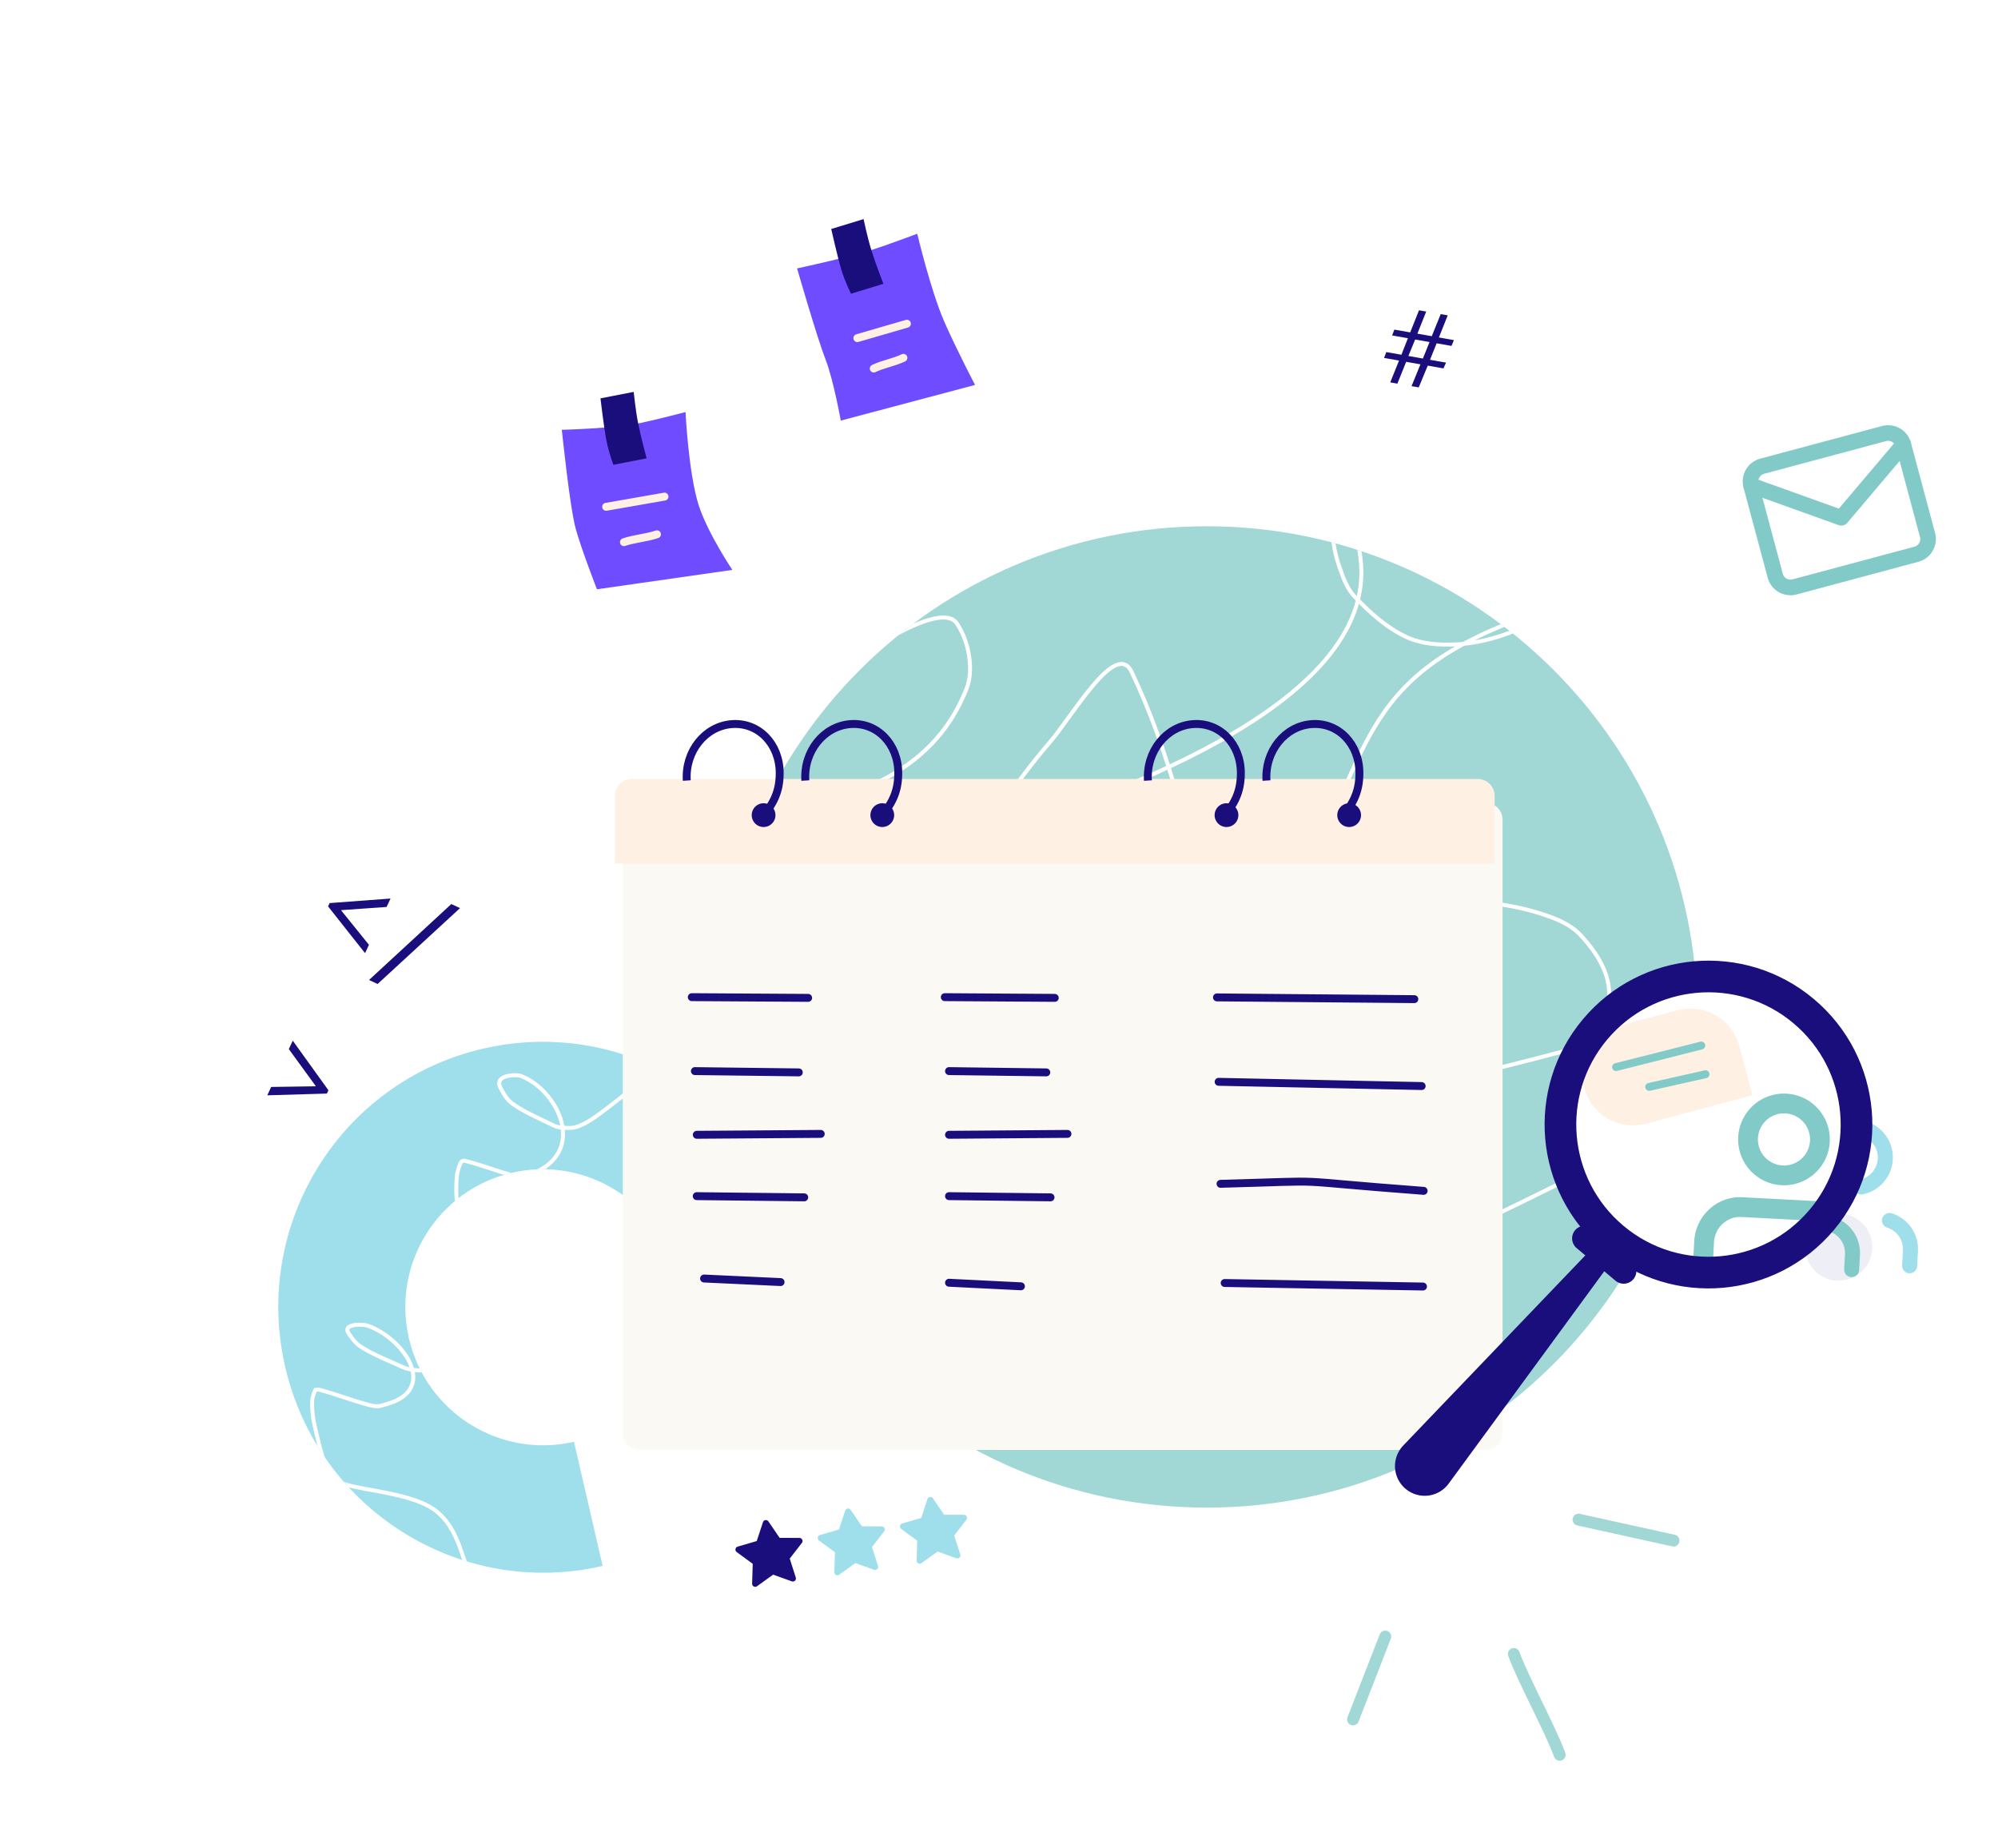 <svg width="505" height="467" xmlns:xlink="http://www.w3.org/1999/xlink" xmlns="http://www.w3.org/2000/svg"><defs><clipPath id="d"><use xlink:href="#a"/></clipPath><clipPath id="e"><use xlink:href="#b"/></clipPath><clipPath id="g"><use xlink:href="#c"/></clipPath><path d="M124 248c68.483 0 124-55.517 124-124S192.483 0 124 0 0 55.517 0 124s55.517 124 124 124z" transform="translate(.082)" id="a"/><path d="M133.724 67.086C133.724 30.036 103.789 0 66.862 0 29.935 0 0 30.036 0 67.086c0 37.051 29.935 67.087 66.862 67.087v-32.202c-19.202 0-34.768-15.618-34.768-34.885 0-19.266 15.566-34.884 34.768-34.884 19.202 0 34.768 15.618 34.768 34.884h32.094z" transform="rotate(124 73.106 87.267)" id="b"/><path d="M4.275 0h213.811q.105 0 .209.005.105.005.21.016.104.01.208.025.104.016.207.036.103.02.204.046.102.026.203.056.1.03.199.066.099.035.196.075.097.04.192.085.094.045.187.095.092.05.183.103.09.054.177.112.087.059.171.121.085.063.166.13.081.066.159.136.077.071.152.145.074.074.144.152.071.078.137.159.067.081.129.165.063.085.121.172.059.087.113.177.053.09.103.183.049.092.094.187t.085.192q.041.097.076.196.035.099.066.2.03.1.056.201.025.102.046.205.02.103.036.207.015.104.025.208.011.105.016.21.005.104.005.21v155.012q0 .105-.005.21t-.016.209q-.01.105-.025.209-.016.103-.036.206-.021.103-.046.205-.026.102-.056.202-.031.101-.066.2-.035.098-.076.195-.04.097-.085.192-.045.095-.094.188-.05.092-.103.182-.054.09-.113.177-.058.088-.121.172-.062.084-.129.165-.066.082-.137.159-.07.078-.144.152-.075.075-.152.145-.078.07-.159.137t-.166.129q-.084.063-.171.121-.087.058-.177.112-.091.054-.183.104-.093.049-.187.094-.095.045-.192.085-.097.04-.196.076-.099.035-.199.065-.101.031-.203.056-.101.026-.204.046-.103.021-.207.036-.104.016-.208.026-.105.01-.21.015-.104.005-.209.005H4.276q-.106 0-.21-.005-.105-.005-.21-.015-.104-.01-.208-.026-.104-.015-.207-.036-.103-.02-.205-.046-.101-.025-.202-.056-.1-.03-.2-.065-.098-.036-.195-.076t-.192-.085q-.095-.045-.187-.094-.093-.05-.183-.104-.09-.054-.177-.112t-.172-.121q-.084-.062-.165-.129t-.159-.137q-.078-.07-.152-.145-.074-.074-.145-.152-.07-.077-.137-.159-.066-.081-.129-.165-.062-.084-.12-.172-.059-.087-.113-.177-.054-.09-.103-.182-.05-.093-.095-.188-.044-.095-.085-.192-.04-.097-.075-.195-.035-.099-.066-.2-.03-.1-.056-.202-.025-.102-.046-.205-.02-.103-.036-.206-.015-.104-.025-.209-.01-.104-.016-.209-.005-.105-.005-.21V4.275q0-.105.005-.21.005-.104.016-.209.01-.104.025-.208.016-.104.036-.207.02-.103.046-.205.026-.101.056-.202.03-.1.066-.2.035-.098.075-.195.04-.097.085-.192.045-.095.095-.187.05-.093.103-.183.054-.09.112-.177.059-.087.121-.172.063-.084.13-.165.066-.081.136-.159.071-.078.145-.152t.152-.145q.078-.07.159-.137.081-.066.165-.129.085-.062.172-.12.087-.059.177-.113.09-.054.183-.103.092-.05.187-.095.095-.044.192-.085.097-.04.196-.075.099-.035.2-.066.1-.03.201-.056.102-.025.205-.046.103-.02.207-.036.104-.015.208-.025.105-.01.21-.016Q4.17 0 4.275 0z" id="c"/><filter filterUnits="userSpaceOnUse" color-interpolation-filters="sRGB" id="f"><feFlood flood-opacity="0" result="BackgroundImageFix"/><feColorMatrix in="SourceAlpha" values="0 0 0 0 0 0 0 0 0 0 0 0 0 0 0 0 0 0 127 0"/><feOffset dx="2" dy="6"/><feGaussianBlur stdDeviation="12"/><feColorMatrix values="0 0 0 0 0.102 0 0 0 0 0.051 0 0 0 0 0.486 0 0 0 0.047 0"/><feBlend in2="BackgroundImageFix" result="effect0_dropShadow"/><feBlend in="SourceGraphic" in2="effect0_dropShadow" result="shape"/></filter></defs><path d="M305 381c68.483 0 124-55.517 124-124s-55.517-124-124-124-124 55.517-124 124 55.517 124 124 124z" fill="#A1D7D4" fill-rule="evenodd"/><g clip-path="url(#d)" transform="translate(180.918 133)"><path d="M-27.688 82.164c33.564-11.487 77.374-6.381 91.067-41.11 1.006-2.553 1.057-5.493.658-8.208-.43-2.913-1.469-5.817-3.086-8.274-2.103-3.196-8.736-.998-16.566 3.36C29.294 36.33-.455 67.766 23.39 84.779c10.56 7.534 38.328-3.788 45.375-6.27C93.96 69.638 168.03 46.5 162.923 7.9c-.727-5.495-1.603-11.983-5.813-15.572-2.456-2.094-1.243 6.401-1.152 9.635.08 2.813.735 5.62 1.658 8.277.921 2.654 1.891 5.475 3.825 7.507 3.804 3.998 8.04 7.859 13.028 10.204 3.88 1.824 8.433 2.104 12.713 1.898 4.817-.231 9.62-1.436 14.115-3.187 2.793-1.087 10.208-6.118 7.363-5.175-49.556 16.41-41.484 37.487-64.23 72.43-1.674 2.57-5.75 2.216-8.769 2.714-18.258 3.015-36.46 7.551-54.963 7.811-6.219.087 11.13-5.892 17.193-7.281 11.168-2.558 22.645-3.728 34.077-4.464 12.405-.8 24.873-.669 37.293-.136 9.708.416 19.39 1.532 28.998 2.98 4.504.678 8.985 1.754 13.241 3.382 2.588.991 5.175 2.358 7.068 4.388 2.731 2.928 5.2 6.325 6.468 10.128 1.131 3.392.903 7.168.483 10.719-.539 4.551-8.263 7.735-10.818 8.411-18.686 4.944-37.516 9.523-56.589 12.643-28.168 4.608-56.555 7.908-84.977 10.516-38.094 3.495-70.575-10.381-108.002-.601-11.169 2.919-34.826 22.115-32.945 10.689 6.162-37.428 64.51-81.117 103.482-77.091 21.541 2.225 68.264 17.918 62.788 49.898-2.922 17.066-43.143 22.835-50.84 6.572-11.517-24.331 22.502-74.107 36.547-90.289 6.048-6.968 16.995-26.408 20.956-18.065 18.934 39.888 20.66 85.9 31.564 128.706 7.51 29.472 4.266 31.49 34.622 19.796 14.131-5.444 27.72-12.229 41.31-18.915 14.545-7.156 29.884-13.146 43.064-22.595 49.507-35.497 42.598-27.684 57.401-65.21" fill="none" stroke="#FFF"/></g><g stroke="#82CAC7" stroke-width="3.947" stroke-linecap="round" stroke-linejoin="round"><path d="m445.406 117.82 30.79-8.25c2.118-.568 4.31.684 4.871 2.78l6.13 22.877c.562 2.097-.71 4.277-2.827 4.844l-30.79 8.25c-2.118.568-4.31-.684-4.871-2.78l-6.13-22.877c-.562-2.097.71-4.277 2.827-4.844z" fill="#FFF" fill-rule="evenodd"/><path d="M481.067 112.35 465.4 130.853l-22.82-8.188" fill="none"/></g><path d="M202.375 315.33c-8.335-36.1-44.259-58.633-80.24-50.326-35.98 8.307-58.391 44.307-50.057 80.408 8.335 36.1 44.26 58.633 80.24 50.326l-7.244-31.376c-18.71 4.32-37.39-7.397-41.725-26.17-4.334-18.772 7.32-37.492 26.03-41.812s37.39 7.397 41.725 26.17l31.271-7.22z" fill="#9FDEEB"/><g clip-path="url(#e)" fill="none" stroke="#FFF" transform="rotate(-137 161.955 203.227)"><path d="M67.875 84.465c16.89-8.384 28.111-9.351 37.978 4.214.37.509-1.667.226-2.267-.088-1.335-.698-2.403-1.715-3.283-2.813-.665-.831-1-1.866-1.281-2.887-.322-1.17-.725-2.373-.519-3.65.638-3.945 1.789-7.911 3.024-11.853.584-1.864 1.256-3.77 2.42-5.519.732-1.1 1.947-1.994 3.116-2.805.772-.537 1.703-.862 2.598-1.161 3.442-1.152 6.88-2.515 10.388-3.183 1.607-.306 3.19-.014 4.639.322 3.064.712-1.03 4.227-2.11 4.704-7.644 3.366-20.251 1.38-18.79-6.956.33-1.889 1.403-3.783 2.533-5.569.458-.723 1.283-1.32 2.105-1.763 3.956-2.139 8.171-3.798 12.13-5.932.328-.176.587-.6.505-.878a7.06 7.06 0 0 0-1.582-2.772 25.377 25.377 0 0 0-4.496-3.829c-3.2-2.156-6.383-4.383-10.07-5.983-1.068-.464-2.542-.256-3.859-.066-3.914.566-15.109 10.662-23.09 11.297-9.514.758-15.9-7.818-19.792-5.303"/><path d="M82.595 165.748c15.333-13.257 28.54-17.42 40.43.499.447.673-1.729.093-2.395-.362-1.482-1.015-2.72-2.396-3.767-3.856-.792-1.104-1.26-2.424-1.669-3.721-.47-1.488-1.027-3.024-.952-4.583.232-4.818 1.001-9.605 1.862-14.353.407-2.245.902-4.531 1.93-6.569.649-1.283 1.828-2.254 2.968-3.129.753-.578 1.695-.877 2.603-1.147 3.494-1.042 6.958-2.347 10.575-2.781 1.657-.2 3.354.34 4.917.92 3.302 1.224-.613 5.123-1.697 5.592-7.667 3.316-21.152-.559-20.543-10.727.138-2.304 1.056-4.532 2.046-6.618.4-.846 1.203-1.492 2.018-1.95 3.924-2.208 8.174-3.792 12.102-5.993.325-.182.55-.679.433-1.032a11.666 11.666 0 0 0-1.972-3.613 37.97 37.97 0 0 0-5.157-5.25c-3.607-3.031-7.204-6.148-11.26-8.545-1.176-.695-2.703-.602-4.068-.514-8.887.576-17.817 8.362-24.833 13.295"/></g><path d="M4.275 0h213.811q.105 0 .209.005.105.005.21.016.104.01.208.025.104.016.207.036.103.02.204.046.102.026.203.056.1.03.199.066.099.035.196.075.097.04.192.085.094.045.187.095.092.05.183.103.09.054.177.112.087.059.171.121.085.063.166.13.081.066.159.136.077.071.152.145.074.074.144.152.071.078.137.159.067.081.129.165.063.085.121.172.059.087.113.177.053.09.103.183.049.092.094.187t.085.192q.041.097.076.196.035.099.066.2.03.1.056.201.025.102.046.205.02.103.036.207.015.104.025.208.011.105.016.21.005.104.005.21v155.012q0 .105-.005.21t-.016.209q-.01.105-.025.209-.016.103-.036.206-.021.103-.046.205-.026.102-.056.202-.031.101-.066.2-.035.098-.076.195-.04.097-.085.192-.045.095-.094.188-.05.092-.103.182-.054.09-.113.177-.058.088-.121.172-.062.084-.129.165-.066.082-.137.159-.07.078-.144.152-.075.075-.152.145-.078.07-.159.137t-.166.129q-.084.063-.171.121-.087.058-.177.112-.091.054-.183.104-.093.049-.187.094-.095.045-.192.085-.097.04-.196.076-.099.035-.199.065-.101.031-.203.056-.101.026-.204.046-.103.021-.207.036-.104.016-.208.026-.105.01-.21.015-.104.005-.209.005H4.276q-.106 0-.21-.005-.105-.005-.21-.015-.104-.01-.208-.026-.104-.015-.207-.036-.103-.02-.205-.046-.101-.025-.202-.056-.1-.03-.2-.065-.098-.036-.195-.076t-.192-.085q-.095-.045-.187-.094-.093-.05-.183-.104-.09-.054-.177-.112t-.172-.121q-.084-.062-.165-.129t-.159-.137q-.078-.07-.152-.145-.074-.074-.145-.152-.07-.077-.137-.159-.066-.081-.129-.165-.062-.084-.12-.172-.059-.087-.113-.177-.054-.09-.103-.182-.05-.093-.095-.188-.044-.095-.085-.192-.04-.097-.075-.195-.035-.099-.066-.2-.03-.1-.056-.202-.025-.102-.046-.205-.02-.103-.036-.206-.015-.104-.025-.209-.01-.104-.016-.209-.005-.105-.005-.21V4.275q0-.105.005-.21.005-.104.016-.209.01-.104.025-.208.016-.104.036-.207.02-.103.046-.205.026-.101.056-.202.03-.1.066-.2.035-.098.075-.195.04-.097.085-.192.045-.095.095-.187.05-.093.103-.183.054-.09.112-.177.059-.087.121-.172.063-.084.13-.165.066-.081.136-.159.071-.078.145-.152t.152-.145q.078-.07.159-.137.081-.066.165-.129.085-.062.172-.12.087-.059.177-.113.09-.054.183-.103.092-.05.187-.095.095-.044.192-.085.097-.04.196-.075.099-.035.2-.066.1-.03.201-.056.102-.025.205-.046.103-.02.207-.036.104-.015.208-.025.105-.01.21-.016Q4.17 0 4.275 0z" fill="#FAF9F4" fill-rule="evenodd" filter="url(#f)" transform="translate(155.413 196.86)"/><g clip-path="url(#g)" transform="translate(155.413 196.86)"><path d="M0 0h222.361v21.38H0V0z" fill="#FFF0E4" fill-rule="evenodd"/></g><path d="M341 209a3 3 0 1 0 0-6 3 3 0 0 0 0 6zM223 209a3 3 0 1 0 0-6 3 3 0 0 0 0 6zM310 209a3 3 0 1 0 0-6 3 3 0 0 0 0 6zM193 209a3 3 0 1 0 0-6 3 3 0 0 0 0 6z" fill="#1A0D7C" fill-rule="evenodd"/><path d="M192.716 206.57c2.425-3.223 4.357-6 4.357-11.176 0-7.382-5.352-12.913-12.109-12.398-6.757.515-11.852 6.9-11.379 14.262M309.274 206.57c2.425-3.223 4.358-6 4.358-11.176 0-7.382-5.352-12.913-12.11-12.398-6.757.515-11.851 6.9-11.379 14.262M222.682 206.57c2.425-3.223 4.357-6 4.357-11.176 0-7.382-5.352-12.913-12.109-12.398-6.757.515-11.852 6.9-11.38 14.262M339.24 206.57c2.425-3.223 4.357-6 4.357-11.176 0-7.382-5.352-12.913-12.109-12.398-6.757.515-11.852 6.9-11.38 14.262" fill="none" stroke="#1A0D7C" stroke-width="2"/><path d="m174.853 252 29.408.18M238.799 252l27.795.18M175.634 270.686c8.753.11 17.507.218 26.26.327M239.868 270.686l24.588.327M176.113 286.784l31.33-.228M239.868 286.784l29.933-.228M176.096 302.288l27.173.303M239.868 302.288l25.657.303M177.954 323.105l19.338.899M239.868 324.174l18.173.899M307.589 252.06l49.885.443M308.012 273.396l51.314 1.069M308.493 299.174c30.764-.838 13.643-1.07 51.338 1.776M309.543 324.238l50.122.892" fill="none" stroke="#1A0D7C" stroke-width="2" stroke-linecap="round"/><path d="M429.108 321.94c21.234 1.114 39.35-15.198 40.462-36.431 1.113-21.234-15.198-39.35-36.432-40.463-21.234-1.112-39.35 15.199-40.462 36.433-1.113 21.234 15.198 39.349 36.432 40.462z" fill="#FFF" fill-rule="evenodd"/><path d="m466.77 320.366.242-4.627c.268-5.11-3.578-9.465-8.59-9.727l-18.148-.952c-5.012-.262-9.292 3.667-9.56 8.777l-.242 4.626M450.33 297.023a9.087 9.087 0 1 0 .95-18.148 9.087 9.087 0 0 0-.95 18.148z" fill="none" stroke="#82CAC7" stroke-width="5" stroke-linecap="round" stroke-linejoin="round"/><path d="M464.281 323.652a8.5 8.5 0 1 0 .89-16.977 8.5 8.5 0 0 0-.89 16.977z" fill="#EEEFF6" fill-rule="evenodd"/><path d="m482.674 319.876.199-3.796a7.598 7.598 0 0 0-5.293-7.643M471.204 285.266a7.598 7.598 0 0 1 5.307 7.652 7.598 7.598 0 0 1-6.078 7.056" fill="none" stroke="#9FDEEB" stroke-width="3.801" stroke-linecap="round" stroke-linejoin="round"/><path d="m468.014 320.847.199-3.795a7.598 7.598 0 0 0-5.293-7.643" fill="none" stroke="#82CAC7" stroke-width="3.801" stroke-linecap="round" stroke-linejoin="round"/><g><path d="m409.461 259.184 14.459-3.874q.304-.081.612-.148.308-.066.618-.118.311-.05.624-.087.313-.036.627-.057.314-.02.63-.025.314-.005.629.005.314.01.628.036.314.026.626.067.313.04.622.097.31.057.617.128.307.072.61.158.302.087.6.188t.591.217q.293.115.58.245t.567.274q.28.144.553.302.272.157.537.328.265.17.52.354.257.183.503.379.247.196.484.403.236.208.463.427.226.219.441.449.216.23.42.47.203.24.395.49.191.25.37.508.18.26.346.527.166.267.32.542.152.276.292.558.139.282.264.571.125.29.236.584.111.295.208.595.096.3.177.604l3.32 12.392-26.848 7.194q-.304.082-.612.148-.308.066-.619.118-.31.051-.623.087t-.627.057q-.314.02-.63.025-.314.006-.629-.005-.314-.01-.628-.036-.314-.026-.626-.067-.313-.04-.622-.097-.31-.056-.617-.128-.307-.071-.61-.158-.302-.086-.6-.188-.299-.1-.591-.217-.293-.115-.58-.245t-.567-.274q-.28-.144-.553-.301-.273-.158-.537-.329-.265-.17-.52-.354-.257-.183-.503-.379-.247-.196-.484-.403-.237-.208-.463-.427-.226-.219-.441-.449-.216-.23-.42-.47-.203-.24-.395-.49-.191-.25-.37-.508-.18-.26-.346-.527-.166-.267-.32-.542-.152-.275-.292-.558-.139-.282-.264-.571-.125-.29-.236-.584-.111-.295-.208-.594-.096-.3-.177-.604l-.001-.002q-.081-.304-.148-.612-.066-.308-.118-.619-.051-.31-.087-.623t-.057-.627q-.02-.315-.025-.63-.006-.314.005-.629.01-.315.036-.629.026-.313.067-.626.04-.312.097-.622t.128-.616q.072-.307.158-.61.086-.302.188-.6.1-.299.217-.592.115-.292.245-.58.13-.286.274-.566.144-.28.301-.553.158-.273.329-.537.17-.265.354-.521.183-.256.379-.503.196-.246.403-.483.208-.237.427-.463.219-.226.449-.442.23-.215.47-.419.24-.203.49-.395t.508-.371q.26-.18.527-.345.267-.167.542-.32.276-.153.558-.292.282-.14.571-.264.29-.126.584-.237.295-.11.594-.207.3-.096.604-.178z" fill="#FFF0E4" fill-rule="evenodd"/><path d="m408.463 269.672 21.54-5.452M416.835 274.675l14.236-3.2" fill="none" stroke="#82CAC7" stroke-width="2" stroke-linecap="round"/></g><g><path d="m405.445 312.298 4.095 3.436-43.391 59.209q-.114.155-.235.303-.121.15-.25.292t-.265.278q-.135.136-.278.264-.143.129-.292.25-.148.121-.304.234-.154.114-.315.219-.16.105-.326.202-.166.097-.336.185-.17.089-.346.168-.174.08-.353.15-.179.07-.36.132-.182.061-.367.113-.185.052-.372.094-.188.043-.377.075-.19.033-.38.056t-.382.036q-.191.013-.383.017-.192.003-.384-.003t-.383-.023q-.192-.016-.382-.042-.19-.026-.379-.061-.188-.036-.375-.081-.187-.046-.37-.1-.185-.055-.366-.119-.18-.064-.358-.137-.178-.073-.351-.156-.174-.082-.343-.173-.169-.09-.333-.19t-.323-.207q-.159-.108-.312-.224t-.3-.24h-.002q-.147-.124-.288-.255-.14-.13-.274-.268t-.26-.282q-.127-.145-.246-.296-.118-.15-.23-.307-.11-.156-.214-.319-.102-.162-.197-.329-.095-.167-.18-.339-.086-.171-.163-.347-.077-.176-.145-.356-.068-.18-.126-.362-.059-.183-.108-.368-.05-.186-.089-.374-.04-.188-.07-.377-.03-.19-.05-.381-.02-.19-.03-.383-.01-.191-.011-.383-.001-.192.008-.384.01-.192.028-.383.02-.19.048-.38.029-.19.067-.379.038-.188.086-.374.048-.186.106-.369.057-.183.124-.363.066-.18.142-.357.076-.176.16-.348.086-.173.179-.34.093-.168.195-.33.102-.163.212-.32.11-.158.228-.31.118-.151.244-.296.125-.146.258-.284l50.774-53.014z" fill="#1A0D7C" fill-rule="evenodd"/><path d="M407.77 312.854c15.83 13.283 39.43 11.218 52.714-4.612 13.283-15.83 11.218-39.43-4.612-52.714-15.83-13.283-39.43-11.218-52.714 4.612-13.283 15.83-11.218 39.43 4.612 52.714z" fill="none" stroke="#1A0D7C" stroke-width="8"/><path d="m402.625 310.505 9.828 8.247q.12.101.231.214.11.112.209.235.098.123.184.255.087.132.16.272.072.14.13.286.06.146.103.297.045.151.074.306.029.155.042.312.014.157.012.314-.001.158-.019.314-.017.157-.05.31-.032.155-.079.305t-.11.295q-.06.145-.137.283-.075.138-.164.268-.09.13-.19.251l-.002.001q-.101.121-.214.231-.112.11-.235.209-.123.099-.255.185t-.271.158q-.14.073-.286.132-.147.059-.298.103-.15.044-.306.073-.155.029-.311.043-.157.013-.315.012-.157-.002-.314-.02-.156-.016-.31-.049-.155-.032-.305-.08-.15-.047-.295-.109t-.283-.138q-.138-.075-.268-.164-.13-.09-.25-.19l-9.83-8.248q-.12-.1-.23-.213-.11-.113-.209-.236-.099-.123-.185-.255t-.158-.271q-.073-.14-.132-.286-.059-.146-.103-.298-.044-.15-.073-.306-.029-.154-.043-.311-.013-.157-.012-.315.002-.157.02-.314.016-.156.049-.31.032-.155.08-.305.047-.15.109-.295t.137-.283q.076-.138.165-.268.09-.13.19-.25l.002-.002q.1-.12.213-.23.113-.111.236-.21.123-.098.255-.184t.271-.16q.14-.072.286-.13.146-.06.298-.103.15-.044.306-.073.154-.03.311-.043.157-.014.315-.012.157.002.314.019.156.017.31.05.155.032.305.079t.295.11q.145.061.283.137.138.076.268.165.13.089.25.19z" fill="#1A0D7C" fill-rule="evenodd"/></g><g fill="#1A0D7C"><path d="m95.444 248.672 20.83-19.177-2.2-1.025-20.801 19.19 2.171 1.012zm-12.522-19.61 9.346 11.822.986-2.114-7.033-8.706.026-.056 11.468-.804.993-2.129-15.396 1.15-.39.837zM82.617 276.365l-15.064.44.986-2.115 11.205-.166.04-.085L73 265.124l.992-2.129 9.016 12.533-.39.837z"/></g><g><path d="M192.84 384.686a.777.777 0 0 1 1.38-.194l2.827 4.148 5.021.028a.777.777 0 0 1 .61 1.253l-3.072 3.967 1.529 4.78a.777.777 0 0 1-1.003.969l-4.725-1.696-4.075 2.933a.778.778 0 0 1-1.231-.655l.152-5.016-4.047-2.967a.777.777 0 0 1 .241-1.373l4.82-1.41 1.573-4.767z" fill="#1A0D7C"/><path d="M213.628 381.765a.777.777 0 0 1 1.38-.194l2.827 4.147 5.021.028a.777.777 0 0 1 .61 1.254l-3.072 3.967 1.529 4.78a.777.777 0 0 1-1.003.968l-4.725-1.695-4.075 2.932a.778.778 0 0 1-1.231-.655l.151-5.016-4.046-2.966a.777.777 0 0 1 .241-1.373l4.819-1.411 1.574-4.766zM234.415 378.843a.777.777 0 0 1 1.381-.194l2.827 4.148 5.02.028a.777.777 0 0 1 .611 1.253l-3.072 3.967 1.528 4.78a.777.777 0 0 1-1.003.969l-4.725-1.696-4.074 2.932a.778.778 0 0 1-1.231-.654l.151-5.016-4.046-2.967a.777.777 0 0 1 .24-1.373l4.82-1.41 1.573-4.767z" fill="#9FDEEB"/></g><g fill="#1A0D7C"><path d="m367.478 85.95-.601 1.47-3.765-.663-1.672 4.167 4.053.715-.659 1.46-3.967-.7-2.28 5.504-1.817-.32 2.25-5.509-3.606-.636-2.221 5.514-1.804-.318 2.222-5.514-3.78-.666.558-1.478 3.823.674 1.643-4.173-3.996-.705.573-1.475 3.996.704 2.234-5.585 1.818.32-2.234 5.586 3.635.64 2.263-5.58 1.775.313-2.235 5.586 3.794.669zm-6.155.491-3.636-.64-1.715 4.159 3.664.646 1.687-4.165z"/></g><g><path d="M201.463 67.833s12.696-2.717 19.277-4.806c3.636-1.155 11.096-3.958 11.096-3.958s3.407 14.353 6.8 22.148c2.973 6.828 7.814 16.061 7.814 16.061l-33.942 9.017s-1.857-10.37-3.856-15.468c-2.067-5.267-7.189-22.994-7.189-22.994z" fill="#6F4CFF" fill-rule="evenodd"/><path d="m210.094 57.87 8.178-2.5s.914 4.404 1.913 7.67c.999 3.267 3.088 8.687 3.088 8.687l-8.178 2.5s-1.449-2.822-2.413-5.977c-.964-3.154-2.588-10.38-2.588-10.38z" fill="#1A0D7C" fill-rule="evenodd"/><path d="m216.699 85.445 12.53-3.639M220.844 93.135c2.414-1.157 5.083-1.545 7.496-2.702" fill="none" stroke="#FFF0E4" stroke-width="2" stroke-linecap="round"/><g><path d="M141.999 108.618s13.059-.317 19.822-1.706c3.737-.768 11.45-2.777 11.45-2.777s.733 15.333 3.293 23.44c2.243 7.101 8.54 16.448 8.54 16.448l-34.221 4.9s-3.911-10.002-5.367-15.28c-1.505-5.456-3.517-25.025-3.517-25.025z" fill="#6F4CFF" fill-rule="evenodd"/><path d="m151.772 100.67 8.396-1.632s.448 4.476 1.1 7.83c.652 3.352 2.163 8.96 2.163 8.96l-8.395 1.633s-1.145-2.959-1.775-6.197c-.629-3.238-1.489-10.594-1.489-10.594z" fill="#1A0D7C" fill-rule="evenodd"/><path d="m153.202 128.08 14.751-2.577M157.697 137.018c2.725-.928 5.63-1.064 8.356-1.991" fill="none" stroke="#FFF0E4" stroke-width="2" stroke-linecap="round"/></g></g><g fill="none" stroke="#A1D7D4" stroke-width="3" stroke-linecap="round" stroke-linejoin="round"><path d="m350.133 413.588-8.15 20.937M382.63 417.994c2.151 6.013 9.431 19.456 11.582 25.47M398.973 384.041l24.019 5.296"/></g></svg>